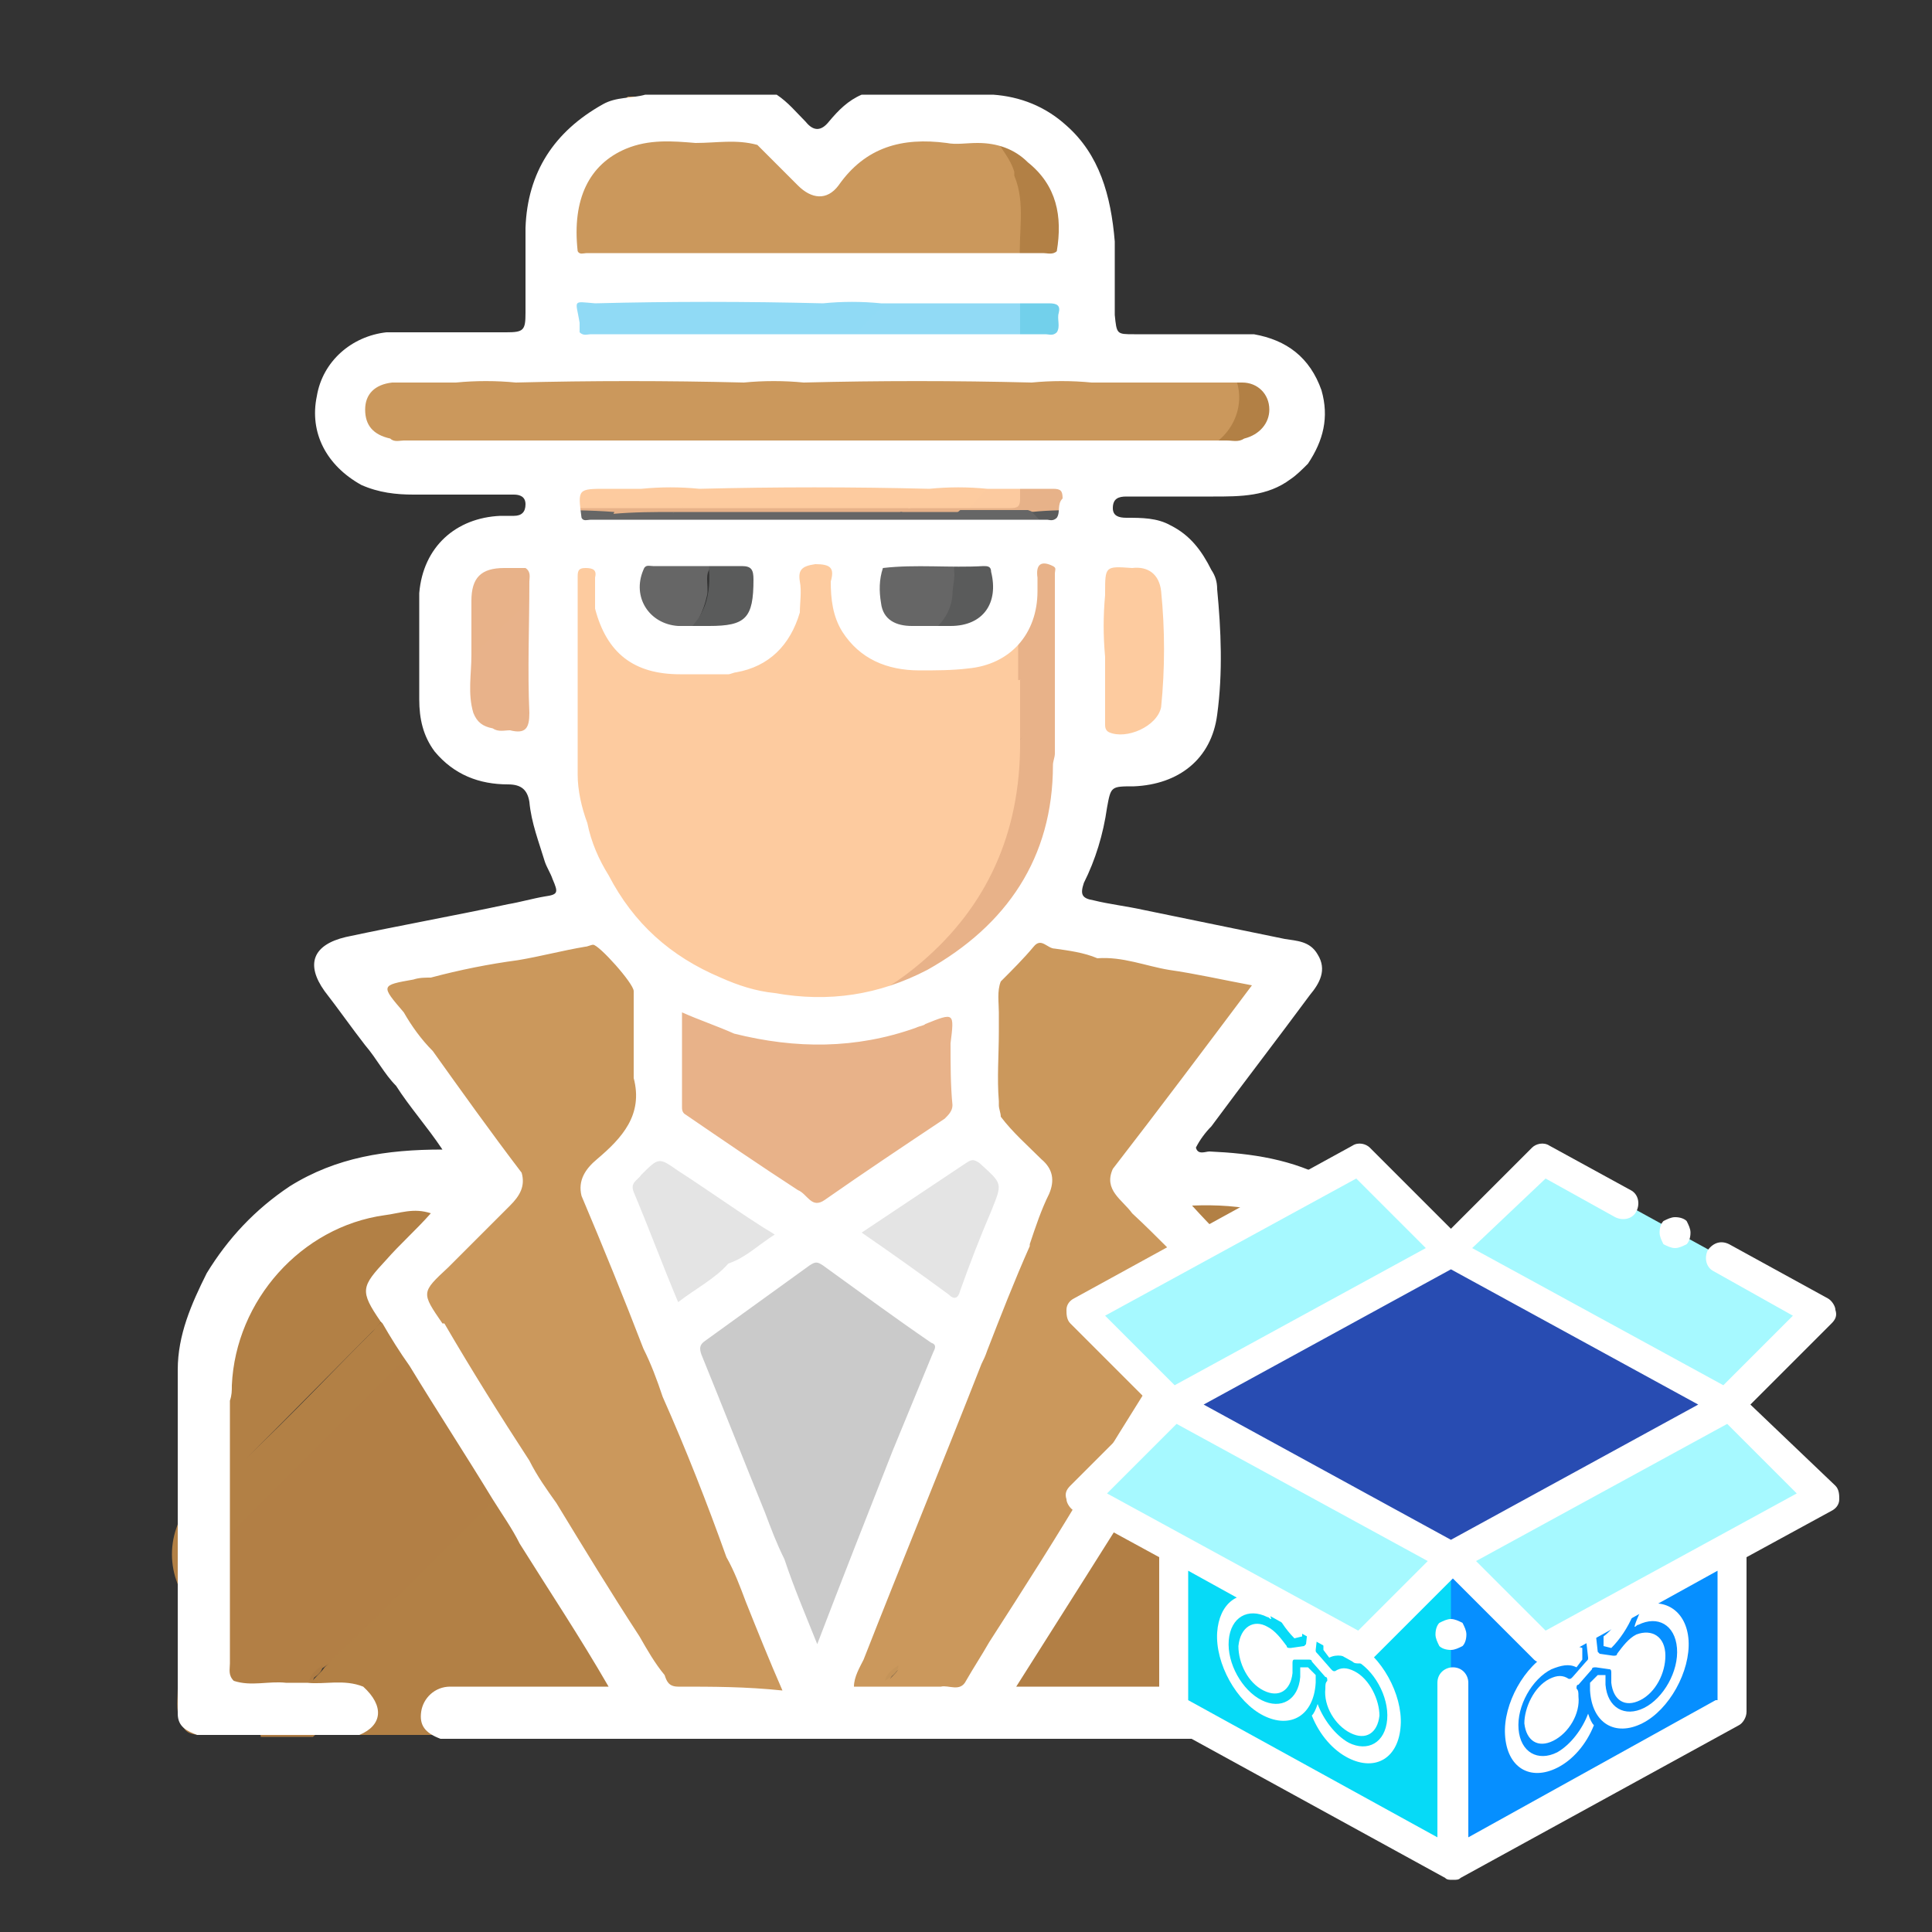 <?xml version="1.0" encoding="utf-8"?>
<!-- Generator: Adobe Illustrator 24.0.2, SVG Export Plug-In . SVG Version: 6.00 Build 0)  -->
<svg version="1.1" id="ic_empty_Dark_zpiv" xmlns="http://www.w3.org/2000/svg" xmlns:xlink="http://www.w3.org/1999/xlink" x="0px"
	 y="0px" viewBox="0 0 100 100" style="enable-background:new 0 0 100 100;" xml:space="preserve">
<rect x="0" y="0" width="100" height="100" fill="#333333" stroke="none"/>
<style type="text/css">
	.st0{fill:#CB985C;}
	.st1{fill:#C59459;}
	.st2{fill:#B38045;}
	.st3{fill:#C18E52;}
	.st4{fill:#B28045;}
	.st5{fill:#FDCB9F;}
	.st6{fill:#E8B289;}
	.st7{fill:#E8B28A;}
	.st8{fill:#E7B289;}
	.st9{fill:#666666;}
	.st10{fill:#696867;}
	.st11{fill:#A3753F;}
	.st12{fill:#A2753F;}
	.st13{fill:#B27F45;}
	.st14{fill:#AD7B43;}
	.st15{fill:#9F733F;}
	.st16{fill:#90DAF5;}
	.st17{fill:#5A5B5B;}
	.st18{fill:#F5C59C;}
	.st19{fill:#FCCA9F;}
	.st20{fill:#5F5F5F;}
	.st21{fill:#91D8F2;}
	.st22{fill:#E4E4E4;}
	.st23{fill:#CACACA;}
	.st24{fill:#91DAF5;}
	.st25{fill:#72D0EB;}
	.st26{fill:#FFFFFF;}
	.st27{fill:#068FFF;}
	.st28{fill:#06DAF7;}
	.st29{fill:#284CB2;}
	.st30{fill:#A6F9FF;}
</style>
<g>
	<g>
		<path class="st0" d="M45,5.1c0.8,0,1.7,0,2.5,0c0.3,0.2,0.6,0,0.8,0.1c1.3,0.1,2.4,0.6,3,1.8c-0.1,0.3-0.3,0.5-0.5,0.7
			c-1.8,1.8-3.6,3.6-5.4,5.4c-0.3,0.3-0.5,0.6-0.9,0.6c-3.7,0-7.4,0.1-11.1,0c-0.3-0.1-0.5-0.2-0.3-0.5c0.1-0.1,0.1-0.2,0.2-0.3
			c1.8-1.8,3.7-3.6,5.4-5.5c0.6-0.4,1-0.9,1.5-1.4c0.2,0,0.3,0,0.4,0.1c1.5,1.4,1.5,1.4,3-0.1C44.1,5.7,44.4,5.2,45,5.1z"/>
		<path class="st0" d="M28,13.5c0.1-1.4-0.2-2.8,0.2-4.2c0.5-2,1.8-3.3,3.7-4c0.2-0.1,0.4-0.1,0.6-0.3c2,0,4,0,6,0
			c0.1,0.3-0.1,0.4-0.3,0.6c-0.6,0.5-1.2,1.1-1.7,1.7c-1.9,1.9-3.8,3.8-5.6,5.6c-0.3,0.3-0.5,0.6-0.9,0.7
			C29.2,13.8,28.6,13.8,28,13.5C28,13.6,28,13.6,28,13.5z"/>
		<path class="st1" d="M36.2,7.2c0.6-0.9,1.5-1.4,2.2-2.2c0.3,0,0.6,0,0.8,0c0.5,0.2,1,0.3,1,1c-0.2,0.7-0.8,1-1.3,1.5
			c-0.6-0.1-1.1-0.1-1.7-0.1C36.8,7.5,36.5,7.5,36.2,7.2z"/>
		<path class="st2" d="M51.3,7.1c-0.7-1-1.8-1.6-3-1.8c-0.1,0-0.1-0.1-0.1-0.1s0-0.1,0.1-0.1c1.1,0,2.2,0,3.3,0
			c0.4,0.2,0.9,0,1.2,0.4c-0.2,0.7-0.9,1-1.3,1.6C51.5,7.1,51.4,7.1,51.3,7.1z"/>
		<path class="st3" d="M48.3,5.1c0,0.1,0,0.1,0,0.2c-0.3,0-0.6,0.1-0.8-0.2C47.8,5.1,48.1,5.1,48.3,5.1z"/>
		<path class="st0" d="M19.8,61.7c1.4-0.3,2.8,0,4.2-0.1c0.3,0,0.6,0.2,0.7-0.2c0.1-0.2-0.1-0.5-0.3-0.7c-1.3-1.7-2.5-3.3-3.8-5
			c-0.1-0.1-0.1-0.1,0-0.2c0.8-1.1,1.9-1.9,2.8-2.9c1.3-1.4,2.7-2.7,4.1-4.1c0.2-0.2,0.4-0.3,0.3-0.6c0.3-0.3,0.7-0.2,1-0.3
			c0.6-0.1,1.2-0.3,1.9-0.3c0.1,0,0.2,0,0.2,0.1c0.9,0.9,1.8,1.8,2.7,2.7c0.1,0.1,0.1,0.2,0.2,0.4c0.1,1.2,0.1,2.4,0,3.6
			c0,0.1,0,0.3-0.1,0.4c-0.1,0.3-0.3,0.5-0.6,0.7c-4.1,4.1-8.2,8.2-12.4,12.3c-0.3,0.3-0.5,0.6-1,0.5c-0.5-0.7-0.2-1.2,0.3-1.8
			c1.2-1.2,2.3-2.3,3.5-3.5c0.3-0.3,0.6-0.6,0.9-1c0.1,0-0.1-0.1,0,0v0.1c-1.1,0.3-2.3,0.1-3.4,0.1C20.6,61.9,20.2,62,19.8,61.7z"/>
		<path class="st4" d="M19.8,61.7c1.6,0,3.2,0,4.8,0c0.1,0.5-0.2,0.7-0.5,0.9c-1.3,1.3-2.6,2.6-3.9,3.9c-0.5,0.5-0.6,0.9-0.3,1.5
			c0.1,0.1,0.1,0.1,0,0.2c-0.2,0.3-0.5,0.6-0.7,0.8c-3,3-5.9,6-8.9,8.9c-0.6,0.6-0.9,1.2-0.8,2c0.1,0.7,0,1.4,0.1,2.1c0,2,0,4,0,5.9
			c0,0.4,0.1,0.8-0.3,1.1c-0.2-0.5-0.1-1.1-0.1-1.6c0-1.8,0-3.6,0-5.4c-0.4-1-0.4-2.1,0-3.1c0-0.3,0-0.7,0-1
			c0.1-2.2-0.1-4.5,0.2-6.7C10,66.2,14.8,61.8,19.8,61.7z"/>
		<path class="st5" d="M29,44.3c-0.5-1.6-1-3.2-1-4.9c0-0.4-0.3-0.4-0.6-0.4c-0.7,0-1.4,0-2.1,0c-0.3,0-0.6,0.1-0.9-0.2
			c0.6-0.5,1.3-0.2,2-0.3c1.2,0,1.2,0,1.2-1.3c0-1.2,0-2.4,0-3.6c0-0.1,0-0.2,0-0.3c0.9-1.3,2.1-2.2,3.2-3.3c0.1-0.1,0.4-0.3,0.6,0
			c0.5,2.7,1.8,3,4.1,3c0.7,0,1.3,0.1,2-0.1c1.2-0.3,1.9-1.1,2.1-2.3c0.2-0.5,0-1.1,0.2-1.6c0.1-0.2,0.3-0.3,0.6-0.3c1,0,2,0,3,0
			c0.2,0,0.4,0,0.5,0.2s-0.1,0.4-0.2,0.6c-0.2,0.2-0.4,0.4-0.6,0.7c-4.3,4.3-8.6,8.6-12.9,12.9C29.8,43.5,29.4,43.9,29,44.3
			C29,44.5,28.9,44.5,29,44.3z"/>
		<path class="st0" d="M23,23.5c-1.1,0-2.1,0-3.2,0c-1.8-0.1-2.9-1-3.1-2.4c-0.3-1.7,0.8-3,2.7-3.3c1.9-0.1,3.9,0,5.8,0
			c0.2,0,0.4,0.1,0.3,0.3c-0.1,0.3-0.4,0.5-0.6,0.7c-1.4,1.4-2.8,2.8-4.3,4.3c1,0.1,2,0,2.9,0c1.1,0,2.3,0,3.4,0c0.3,0,0.7,0,1,0.3
			c0,0.1,0,0.1,0,0.2C26.3,23.5,24.7,23.5,23,23.5z"/>
		<path class="st6" d="M22.4,35.9c0-1.8,0-3.6,0-5.5c0.2-1.8,1.2-2.7,3-2.7c0.4,0,0.9,0,1.3,0c0.7,1.1,1.8,1,2.9,1
			c0.6,0,1.3-0.1,1.9,0.2c0.1,0.1,0.1,0.2,0,0.3c-0.7,0.4-1.4,0.1-2.1,0.2c-0.6-0.1-1.2-0.1-1.1,0.8c0,0.1,0,0.2-0.1,0.2
			c-1.5,1.7-3.1,3.2-4.7,4.8C23.1,35.5,22.9,35.9,22.4,35.9z"/>
		<path class="st0" d="M20.7,55.6c-0.5-0.6-1-1.2-1.3-1.8c0.1-0.3,0.3-0.5,0.5-0.7c1.2-1.2,2.4-2.4,3.7-3.7c0.3-0.3,0.5-0.5,0.8-0.6
			c0.1-0.1,0.2-0.1,0.3-0.2c1-0.4,2-0.8,3.1-0.5c0.5,0.1,0.1,0.3,0,0.4c-0.7,0.7-1.5,1.5-2.2,2.2C24,52.4,22.3,54,20.7,55.6z"/>
		<path class="st0" d="M24.3,48.8c-1.6,1.7-3.2,3.4-5,5h-0.1c-0.5-0.7-1-1.3-1.4-2c-0.6-0.8-0.3-1.6,0.6-1.8
			C20.3,49.5,22.3,49.2,24.3,48.8z"/>
		<path class="st5" d="M28,26.3c0-0.5,0-1,0-1.5c0.4-0.6,0.8-1.2,1.6-1.5c1.7-0.1,3.3-0.1,5,0c0.3,0.1,0.3,0.4,0.1,0.6
			c-0.9,0.9-1.6,2-2.8,2.6c-1.1,0.1-2.1,0-3.2,0C28.4,26.5,28.2,26.5,28,26.3z"/>
		<path class="st7" d="M23.3,38.4L23.3,38.4c-0.1-0.4,0.1-0.6,0.3-0.7c1.2-1.3,2.5-2.5,3.7-3.7c0.2-0.2,0.3-0.4,0.6-0.3
			c0,1.5,0,3.1,0,4.6c0,0.5-0.2,0.7-0.7,0.7c-0.9,0-1.9,0-2.8,0C24,38.9,23.7,38.6,23.3,38.4z"/>
		<path class="st8" d="M28,26.3c1.4,0,2.7,0,4.1,0c1-0.5,2.1-0.2,3.2-0.2c3.9,0,7.8,0,11.7,0c1,0,2.1,0,3.1,0c0.5,0,1.1,0,1.6,0
			c0.7,0,0.9-0.3,0.8-0.9c0-0.5-0.1-1,0.1-1.5c0-0.1,0.1-0.2,0.2-0.2c0.6-0.3,1.3-0.2,2-0.1c0.7,0.4,1.3,0.9,1.6,1.6
			c0.1,0.5,0.2,1.1-0.2,1.6c-1,0.4-2,0.1-3,0.2c-1.2,0-2.3,0-3.5,0c-1.1,0-2.1,0-3.2,0c-3.9,0-7.8,0-11.7,0c-1.1,0-2.1,0-3.2,0
			c-0.9,0-1.9,0-2.8,0c-0.3,0-0.7,0-1-0.3C28,26.4,28,26.3,28,26.3z"/>
		<path class="st9" d="M28,26.4c1.3,0,2.5,0,3.8,0.1c-0.5,1.1-1.4,1.8-2.3,2.4c-0.4,0-0.7,0-1.1,0c-0.9,0.1-1.5-0.3-1.8-1.2
			C26.8,27,27.1,26.5,28,26.4z"/>
		<path class="st10" d="M29.3,23.5c-0.4,0.5-0.8,0.9-1.3,1.3c0-0.4,0-0.9,0-1.3l0,0C28.4,23.1,28.9,23.1,29.3,23.5z"/>
		<path class="st6" d="M56.3,39c-0.2,3-0.9,5.7-2.7,8.1c-0.1,0.1-0.1,0.2-0.1,0.3c-0.2,0.9-1,1.4-1.6,2c-0.7,0.6-1.1,1.3-1,2.3
			c0,0.2,0,0.3-0.1,0.5c0,0.2-0.1,0.3-0.2,0.4c-2.8,2.9-5.7,5.7-8.5,8.6c-0.6,0.6-1.2,1.3-2,1.9c-0.1,0-0.2,0-0.2,0
			c-1.5-0.8-2.8-1.8-4.1-2.7c-0.8-0.5-1.5-1-2.3-1.5c-0.1-0.4,0-0.7,0-1.1c0-0.1,0-0.2,0.1-0.2c0.3-0.6,0.9-1.1,1.3-1.5
			c1.2-1.2,2.4-2.4,3.5-3.6c0.2-0.1,0.4,0,0.6,0c2.3,0.5,4.5-0.3,6.4-1.4c4.7-2.8,7.1-7,7.2-12.5c0-0.1,0-0.2,0.1-0.2
			c1-1.3,2.3-2.3,3.4-3.5c0.1-0.1,0.2,0,0.2,0c0.1,0.1,0.1,0.1,0.2,0.2c0.2,1.1,0.1,2.2,0.1,3.3C56.5,38.6,56.4,38.8,56.3,39z"/>
		<path class="st5" d="M61.6,29.4c0.1,0,0.1,0,0.2,0c0.3,2.4,0.2,4.7,0.1,7.1c0,1.3-1.3,2.5-2.7,2.5c-1,0-1.9,0-2.9,0
			c0-1.4,0-2.8,0-4.1v-0.1c1.1-1.3,2.3-2.4,3.5-3.6C60.4,30.6,61,30,61.6,29.4z"/>
		<path class="st0" d="M55.3,47.8c0.1,0.1,0.1,0.1,0.2,0.2c-1.4,1.1-2.6,2.5-3.9,3.7c-0.3,0.2-0.5,0.6-0.8,0.6h-0.1
			c-0.2-1.3,0.1-2.4,1.3-3.2c0.6-0.4,1-1,1.5-1.6C54.1,47.6,54.7,47.8,55.3,47.8z"/>
		<path class="st0" d="M57.6,48.3c0.1,0,0.2,0,0.3,0c2.4,0.5,4.8,1,7.1,1.5c0.7,0.1,1.5,0.2,1.7,1.1c0.1,0.2,0.1,0.4,0,0.6
			c-4.7,4.6-9.4,9.4-14.1,14c-0.3,0.3-0.5,0.8-1,0.6c-0.1-0.6,0.2-1.1,0.4-1.6c0.2-0.6,0.5-1.2,0.7-1.8c0.3-0.8,0.2-1.4-0.4-2
			c-0.6-0.6-1.3-1.2-1.8-1.9c0-0.1-0.1-0.2-0.1-0.3c0-0.9,0-1.9,0-2.8c0-0.1,0-0.2,0-0.3s0.1-0.2,0.2-0.3
			C52.9,52.9,55.2,50.6,57.6,48.3z"/>
		<path class="st4" d="M61.4,61.6c0.7,0,1.4,0,2.2,0c0,0.1,0,0.2,0,0.2c-0.3,0.2-0.6,0-0.9,0c1.9,0.3,3.6,1.2,5,2.5
			c0.1,0.1,0.3,0.3,0.3,0.5c0,0.3-0.2,0.5-0.4,0.7c-1.1,1.1-2.1,2.1-3.2,3.2c-0.2,0.2-0.4,0.4-0.7,0.3c-0.2-0.6,0.4-0.9,0.4-1.4
			s-0.4-0.8-0.7-1.2c-1.2-1.3-2.5-2.4-3.6-3.7c-0.1-0.1-0.2-0.2-0.3-0.3c-0.1-0.2-0.3-0.4-0.2-0.6c0.1-0.3,0.4-0.2,0.6-0.2
			C60.4,61.6,60.9,61.7,61.4,61.6z"/>
		<path class="st0" d="M61.4,61.6c-0.4,0.3-0.9,0.1-1.3,0.1c-0.2,0-0.5-0.1-0.6,0.1c-0.1,0.2,0.2,0.4,0.3,0.5s0.2,0.2,0.2,0.3
			c-1.9,1.5-3.5,3.3-5.2,5c-1.4,1.4-2.9,2.8-4.3,4.3c-0.4,0.4-0.9,0.5-1.4,0c-0.1-0.4,0-0.6,0.3-0.9c0.3-0.1,0.5-0.4,0.8-0.6
			c2.6-2.6,5.3-5.3,7.9-7.9c0.4-0.4,0.7-1,1.2-1.4c0,0.1,0,0.3,0.2,0.3C60.2,61.5,60.8,61.6,61.4,61.6z"/>
		<path class="st11" d="M67.9,64.8c-1.5-1.7-3.5-2.5-5.6-3.1c0.2-0.2,0.4-0.1,0.6-0.1s0.4,0,0.7,0c0.4-0.1,0.8-0.1,1.2,0
			c1.7,0.1,3.2,0.8,4.7,1.5v0.1c-0.3,0.7-0.9,1.1-1.4,1.5C68,64.9,67.9,64.9,67.9,64.8z"/>
		<path class="st4" d="M62.1,17.8c0.9,0,1.9,0,2.8,0c1.6,0.2,2.3,1,2.7,2.7c-0.1,0.3,0.1,0.6-0.2,0.9c-0.1-0.1-0.2-0.3-0.5-0.1
			c-0.5,0.5-1.1,1.1-1.6,1.6c-0.3,0.2,0,0.3,0.1,0.4c-0.3,0.2-0.6,0.1-0.9,0.2c-0.7,0.3-1.5,0.2-2.3,0.1c-0.5-0.5,0.1-0.6,0.3-0.7
			c0.8-0.6,1.3-1.3,1.3-2.3s-0.4-1.7-1.2-2.2C62.4,18.3,62,18.2,62.1,17.8z"/>
		<path class="st12" d="M72.8,89.8c-0.5,0-1,0-1.5,0C71.1,89.6,71,89.3,71,89c0-3.1-0.1-6.1,0-9.2c0-0.2,0-0.3,0.1-0.4
			c0.8-0.9,1.7-1.7,2.6-2.6c0.4-0.4,0.7-0.9,0.6-1.5c0-0.7,0-1.5,0-2.2c0-0.5-0.1-1,0.3-1.4c0.2,0.4,0.1,0.8,0.2,1.2
			c0.4,1.1,0.3,2.1,0,3.2c0,3.9,0,7.8,0,11.7C75,88,75,88.2,75,88.4c0,0.3,0,0.6-0.2,0.9c-0.5-0.1-0.2-0.5-0.4-0.8
			C73.8,88.8,73.5,89.6,72.8,89.8z"/>
		<path class="st12" d="M74.7,71.6c0,0.5,0,1,0,1.5c-0.8,1.2-1.9,2-2.9,3c-0.2,0.2-0.4,0.3-0.6,0c-0.2-0.8-0.1-1.6-0.1-2.5
			c0.1-2.4-0.5-4.7-1.7-6.8c0-0.1,0-0.2,0-0.3c0.3-0.9,1-1.4,1.8-1.9c0.1,0,0.1,0,0.2,0c1.6,1.6,2.7,3.5,3.2,5.8
			C74.6,70.8,74.6,71.2,74.7,71.6z"/>
		<path class="st13" d="M69.5,66.7c1.6,2.4,2,5.2,1.8,8c0,0.5,0,1,0,1.6l0.1,0.1c0,0.1,0,0.1,0,0.1c-0.1,0.3-0.4,0.5-0.6,0.7
			c-2.8,2.8-5.5,5.5-8.3,8.3c-0.3,0.3-0.6,0.6-0.9,0.8c-0.3,0.2-0.5,0.5-0.7,0.8c-0.1,0.1-0.1,0.2-0.2,0.3c-0.8,0.8-1.7,1.6-2.4,2.5
			c-2.5,0-5.1,0-7.6,0c-0.2-0.4,0.1-0.6,0.2-0.9c2.1-3.4,4.3-6.8,6.4-10.2c0.5-0.5,0.6-1.2,1.2-1.7c0.3-0.1,0.5-0.4,0.8-0.6
			c3.1-3.1,6.2-6.2,9.3-9.3C68.8,66.9,69,66.4,69.5,66.7z"/>
		<path class="st0" d="M49.3,72c0.6,0.3,1,0.2,1.4-0.4c0.7-0.9,1.5-1.6,2.3-2.4c0.9-0.9,1.8-1.8,2.6-2.6c0.8-0.8,1.7-1.6,2.5-2.4
			c0.4-0.4,0.7-0.9,1.2-1.2c0.2-0.1,0.4-0.3,0.7-0.2c1.2,1.3,2.5,2.5,3.7,3.8c0.3,0.3,0.7,0.7,0.6,1.2c-0.4,0.1-0.8,0.2-1,0.7
			s-0.8,0.7-1.1,1.1c-1.8,1.8-3.5,3.6-5.3,5.3c-4,4-7.9,7.9-11.9,11.9c-1,1-1.8,2-2.5,3.1c-3,0-6,0-9,0c-0.5-0.4-0.8-0.8-0.9-1.5
			c0-0.3,0.2-0.4,0.4-0.6c1.8-1.8,3.6-3.6,5.4-5.4c0.1-0.1,0.3-0.3,0.5-0.3c0.1,0,0.2,0,0.2,0.1c0.9,2,1.6,4,2.5,6
			c0.1,0.3,0.2,0.6,0.4,1c0.3-0.2,0.3-0.5,0.4-0.8c2.1-5.1,4.1-10.3,6.2-15.4c0.1-0.3,0.2-0.7,0.5-1C49.2,71.9,49.2,71.9,49.3,72z"
			/>
		<path class="st13" d="M9.4,89.1c0-2.4,0-4.9,0-7.3c0.2-0.3,0.4-0.6,0.7-0.9c3.4-3.4,6.7-6.7,10.1-10.1c0.3-0.3,0.5-0.6,0.9-0.7
			c0.1,0,0.2,0,0.2,0c0.7,0.8,1.2,1.8,1.8,2.7c0.9,1.4,1.8,2.8,2.6,4.2c0.2,0.1,0.2,0.3,0.2,0.4c-2.7,2.7-5.4,5.4-8.1,8
			c-0.3,0.3-0.6,0.6-0.9,0.8c-0.3,0.2-0.6,0.4-0.7,0.8c-0.1,0.1-0.1,0.2-0.2,0.3c-0.8,0.8-1.7,1.6-2.4,2.5c-1,0-2.1,0-3.1,0
			C9.9,89.8,9.5,89.7,9.4,89.1z"/>
		<path class="st4" d="M28.5,89.8c-4.1,0-8.2,0-12.2,0c-0.1-0.3,0.1-0.4,0.3-0.5c0.8-0.6,1.4-1.3,2.1-2c2.7-2.7,5.5-5.4,8.2-8.2
			c0.1,0,0.2,0,0.2,0c1.2,1.6,2.2,3.4,3.3,5.2c0.4,0.6,0.9,1.3,1.2,2c0,0.1,0,0.2,0,0.2C30.7,87.7,29.4,88.6,28.5,89.8z"/>
		<path class="st13" d="M71.3,79.6c0,3.4,0,6.8,0,10.2c-3.4,0-6.8,0-10.3,0c-0.2-0.3,0.1-0.5,0.3-0.7c0.6-0.5,1.2-1.1,1.8-1.7
			c2.4-2.4,4.9-4.9,7.3-7.3C70.7,79.9,70.9,79.5,71.3,79.6z"/>
		<path class="st0" d="M42.5,89.8c0.1-1,0.8-1.6,1.4-2.2c6.1-6.2,12.3-12.4,18.5-18.5c0.4-0.4,0.8-0.6,1-1.2c0.1-0.4,0.6-0.5,1-0.2
			c-0.2,0.5-0.6,0.8-0.7,1.3s-0.4,0.8-0.7,1.1c-0.5,0.4-0.9,0.8-1.3,1.3c-4.7,4.7-9.4,9.4-14.1,14.1c-0.3,0.3-0.6,0.6-0.9,0.8
			c-0.3,0.2-0.6,0.4-0.7,0.8c-0.1,0.2-0.2,0.3-0.4,0.4c-0.7,0.8-1.6,1.4-2,2.3C43.2,89.8,42.9,89.8,42.5,89.8z"/>
		<path class="st0" d="M57.4,78.8c-1.6,2.7-3.3,5.3-4.9,8c-0.6,1-1.3,2-1.9,3.1c-1.5,0-3.1,0-4.6,0c0-0.5,0.3-0.7,0.6-0.9
			c0.6-0.5,1.1-1,1.6-1.5c2.8-2.7,5.5-5.5,8.3-8.3c0.2-0.2,0.4-0.7,0.9-0.5C57.5,78.6,57.5,78.7,57.4,78.8
			C57.5,78.7,57.4,78.7,57.4,78.8z"/>
		<path class="st4" d="M28.5,89.8c-0.1-0.1-0.1-0.2,0-0.4c1-1,2-2,3-3.1c0.7,0.5,1,1.2,1.2,2c-0.2,0.8-0.9,1.1-1.4,1.5
			C30.3,89.8,29.4,89.8,28.5,89.8z"/>
		<path class="st14" d="M63.2,87.5c-0.5,0.7-1.1,1.3-1.8,1.8c-0.2,0.1-0.4,0.2-0.4,0.5c-0.9,0-1.9,0-2.8,0c-0.1-0.2-0.1-0.3,0-0.4
			c0.8-0.7,1.5-1.5,2.3-2.2c0.6,0.1,1.2,0.1,1.8,0.1C62.7,87.3,63,87.3,63.2,87.5z"/>
		<path class="st14" d="M18.7,87.4c-0.7,0.9-1.6,1.7-2.5,2.5c-0.9,0-1.8,0-2.7,0c-0.1-0.4,0.2-0.6,0.5-0.9c0.6-0.6,1.2-1.2,1.8-1.7
			C16.8,87.4,17.8,87.1,18.7,87.4z"/>
		<path class="st1" d="M48.3,87.5c-0.6,0.9-1.7,1.4-2.3,2.3c-0.8,0-1.7,0-2.5,0c-0.2-0.3,0-0.5,0.2-0.7c0.6-0.6,1.2-1.2,1.8-1.7
			C46.4,87.5,47.4,87.3,48.3,87.5z"/>
		<path class="st15" d="M74.7,89.2c0,0.3-0.3,0.4-0.5,0.6c-0.4,0-0.9,0-1.3,0c0.5-0.6,1-1.3,1.8-2C74.7,88.4,74.7,88.8,74.7,89.2z"
			/>
		<path class="st4" d="M31.3,89.8c0.3-0.7,1-0.8,1.3-1.5c0.1-0.1,0.1-0.1,0.2,0c0.1,0.6,0.6,0.9,0.8,1.5
			C32.8,89.8,32,89.8,31.3,89.8z"/>
		<path class="st16" d="M56.3,17c0,0.3,0,0.5,0,0.8c-0.3,0.4-0.7,0.3-1,0.3c-3.9,0-7.8,0-11.7,0c-1.1,0-2.1,0-3.2,0
			c-3.9,0-7.8,0-11.7,0c-0.3-0.1-0.6,0-0.7-0.3v-0.1c0.3-0.3,0.6-0.2,1-0.2c3.5,0,6.9,0,10.4,0c0.8,0,1.4-0.2,1.9-0.8
			c0.8-0.9,1.8-1.7,2.7-2.7c-3.8,0-7.5,0-11.3,0c-1,0-2.1,0-3.1,0c-0.6-0.1-1.2,0.2-1.7-0.3c0-0.1,0-0.1,0-0.2c0.7,0,1.3,0,2,0
			c1-0.4,2.1-0.4,3.1,0c3.9,0,7.8,0,11.8,0c1-0.5,2.1-0.2,3.1-0.2c1.5,0.1,3.1-0.1,4.6,0.1c0.1,0,0.2,0.1,0.3,0.2
			c0,0.1,0,0.2-0.1,0.3c-0.9,0.3-1.8,0.2-2.6,0.1c-1.7-0.2-2.9,0.3-3.9,1.7c-0.5,0.6-1.2,1.1-1.8,1.9c2.9,0,5.7,0,8.5,0
			c0.7,0,1.5,0,2.2,0c0.6,0,0.8-0.2,0.8-0.8c0-1-0.2-2,0.1-3c0.1-0.1,0.1-0.1,0.2-0.1c0,1,0,2.1,0,3.1C56.4,16.8,56.4,16.9,56.3,17z
			"/>
		<path class="st0" d="M33.1,13.5c-1,0-2.1,0-3.1,0c2-2.2,4.1-4.3,6.3-6.3c0.6,0,1.3,0,1.9,0c0.3,0,0.6,0,0.8,0.3
			C37,9.5,35,11.5,33.1,13.5z"/>
		<path class="st0" d="M48,13.5c-1,0-2.1,0-3.1,0c2.1-2.2,4.2-4.4,6.5-6.4c0.1,0,0.1,0,0.2,0c0.7,0.4,0.9,1.1,1.1,1.8
			c0,0.1,0,0.2-0.1,0.2C51.1,10.6,49.7,12.2,48,13.5z"/>
		<path class="st4" d="M52.5,9.1c0-0.1,0-0.1,0-0.2c0.5-0.9,1.3-1.5,2-2.2c0.1,0.1,0.2,0.1,0.3,0.2c1.2,1.5,1.6,3.2,1.5,5.1
			c0,0.5,0,1,0,1.6c-0.1,0-0.1,0-0.1,0c-1.1,0.3-2.2,0.4-3.3,0v-0.1c-0.1-0.1-0.2-0.3-0.2-0.4C52.6,11.7,52.5,10.4,52.5,9.1z"/>
		<path class="st4" d="M54.5,6.7c-0.4,1-1.3,1.5-2,2.2c-0.2-0.7-0.7-1.2-1-1.8c0.2-0.7,0.8-1,1.3-1.5C53.5,5.8,54,6.2,54.5,6.7z"/>
		<path class="st5" d="M29.9,46.3c0-0.1,0-0.1,0-0.2c0.9-1,2-2,3-3c3.6-3.6,7.1-7.1,10.7-10.7c0.3-0.3,0.5-0.7,1.1-0.6
			c0.9,1.1,2.2,1.4,3.6,1.3c0.7,0,1.4,0.1,2.1-0.1c0.9-0.2,1.5-0.8,1.9-1.6c0.1-0.2,0.1-0.6,0.5-0.5c0.3,0.5,0.2,1.1,0.2,1.7
			c0,0.8,0,1.6,0,2.4c0,0.1,0,0.2,0,0.3c-0.1,0.4-0.4,0.6-0.7,0.8c-5,5-10.1,10.1-15.2,15.1c-0.3,0.3-0.5,0.6-0.9,0.7
			c-1.1-0.2-2-0.8-2.6-1.6c-1.1-0.8-2-1.8-2.8-2.8C30.4,47.2,30,46.9,29.9,46.3z"/>
		<path class="st0" d="M21.3,70.1c-0.1,0-0.1,0-0.2,0c-0.5-0.6-1-1.2-1.2-2c0-0.1,0-0.1,0-0.2c0.2-0.2,0.5-0.4,0.7-0.6
			c4.1-4.1,8.1-8.1,12.2-12.2c0.2-0.2,0.5-0.4,0.7-0.6c0.5,1,0.3,2.1,0,3.1l0,0c-0.2,0.3-0.4,0.6-0.6,0.9
			c-3.8,3.8-7.7,7.6-11.5,11.5C21.4,70.1,21.4,70.1,21.3,70.1z"/>
		<path class="st6" d="M33.6,57.7c0-1,0-2.1,0-3.1c0-0.1,0-0.2,0-0.3c0.6-0.7,1.3-1.3,2-2c0.2-0.2,0.4-0.4,0.8-0.4
			c0.8,0.1,1.5,0.2,2.1,0.7c0,0.4-0.3,0.6-0.5,0.8C36.5,54.8,34.9,56.2,33.6,57.7z"/>
		<path class="st6" d="M36.2,51.9c-0.6,0.6-1.3,1.2-1.9,1.8c-0.2,0.2-0.4,0.5-0.7,0.5c0-1.3,0-2.6,0-4c0.9,0.5,1.6,1.2,2.6,1.5
			C36.3,51.8,36.3,51.8,36.2,51.9C36.3,51.9,36.3,51.9,36.2,51.9z"/>
		<path class="st4" d="M20,68.2c0.4,0.7,1,1.2,1.2,2c-0.2,0.2-0.5,0.4-0.7,0.6c-3.5,3.5-6.9,6.9-10.4,10.4c-0.2,0.2-0.5,0.4-0.7,0.6
			c-0.4-2.2,0.4-3.7,2.1-5.2c2.7-2.4,5.2-5.1,7.8-7.7C19.6,68.5,19.8,68.4,20,68.2z"/>
		<path class="st9" d="M34.9,26.5c3.9,0,7.8,0,11.8,0c0,0.6-0.5,0.9-0.9,1.2c-0.8,0.7-1.4,1.5-1.3,2.7c0,0.2,0.1,0.6-0.4,0.7
			c-0.4-0.5-0.3-1.1-0.2-1.6c0-0.3,0-0.4-0.3-0.4c-1.2,0-2.4-0.1-3.7,0.1c-0.1,0.6,0.1,1.3-0.2,1.8c-0.3-0.3-0.2-0.8-0.3-1.2
			c0-0.4-0.2-0.6-0.6-0.6c-0.1,0-0.2,0-0.2,0c-0.6,0-1.2-0.2-1.7,0.1c-0.5,0.3-0.2,1-0.3,1.5c-0.2,0.9-0.6,1.8-1.4,2.2
			c0.8,0,1.6-0.3,2.4,0.2c-1.5,0.3-3,0.4-4.5-0.1c-1.4-0.5-1.8-1.7-1.8-3c-0.3-0.3-0.2-0.7,0-1c0-0.1,0-0.1,0-0.2
			c0.5,0.1,0.3,0.3,0.3,0.5C32.8,28.5,33.6,27.3,34.9,26.5z"/>
		<path class="st5" d="M40.1,29.1c1.3-0.3,2.5-0.1,3.8-0.1c0.4,0,0.3,0.3,0.3,0.5c0.1,0.5-0.1,1.1,0.1,1.6c0.2,0.1,0.3,0.4,0.3,0.6
			c0,0.1,0,0.1-0.1,0.2c-0.2,0.2-0.5,0.4-0.7,0.7c-4.3,4.3-8.7,8.7-13,13c-0.2,0.2-0.4,0.6-0.8,0.6c-0.4-0.5-0.6-1.1-0.8-1.7
			c-0.1-0.5,0.3-0.7,0.5-1c4.5-4.5,9.1-9.1,13.6-13.6c0.2-0.2,0.5-0.4,0.7-0.5c0-0.1-0.1-0.2-0.1-0.3C42.6,29.1,41.3,29.1,40.1,29.1
			z"/>
		<path class="st7" d="M28,33.6c-1.6,1.5-3.2,3-4.6,4.7c-0.8-0.6-1-1.4-1-2.3c1.6-1.6,3.2-3.2,4.9-4.8c0.2-0.2,0.5-0.4,0.7-0.7
			C28.4,31.5,28.4,32.5,28,33.6C28,33.4,28,33.5,28,33.6z"/>
		<path class="st17" d="M37.8,33.2c-0.9,0-1.9,0-3,0c1.6-0.9,2-2.2,1.9-3.7c0-0.5,0.1-0.7,0.6-0.6c0.2,0,0.4,0,0.6,0
			c2.1,0,2.1,0,2.1,2C39.7,32.2,39,33,37.8,33.2z"/>
		<path class="st5" d="M28,33.4c0-1,0-2,0-3c0-0.1,0-0.1,0-0.2c0.3-0.5,0.6-0.9,1.2-1.2c0.8,0,1.5,0,2.3,0c0,0.3,0,0.7,0,1
			C30.3,31.2,29.1,32.3,28,33.4z"/>
		<path class="st0" d="M28.6,17.8c3.9,0,7.8,0,11.8,0c0.1,0.2-0.1,0.4-0.2,0.5c-1.7,1.7-3.4,3.5-5.2,5.2c-0.1,0-0.2,0-0.2,0
			c-1.8,0-3.6,0-5.5,0c-0.4,0-0.9,0-1.3,0c-0.4-0.3-1-0.1-1.4-0.2c-1.1,0-2.1,0-3.2,0c-0.1-0.3,0.1-0.5,0.3-0.6
			c1.5-1.5,2.9-2.9,4.4-4.4C28.2,18.1,28.4,18,28.6,17.8z"/>
		<path class="st0" d="M28.6,17.8c-1.5,1.6-3.1,3.1-4.6,4.7c-0.2,0.3-0.5,0.5-0.7,0.8c-1,0-2,0-3.2,0c1.9-1.9,3.6-3.7,5.3-5.4
			c0.8,0,1.7,0,2.5-0.1C28.2,17.8,28.4,17.8,28.6,17.8z"/>
		<path class="st9" d="M34.9,26.5c-1.1,1-2.2,2-3.3,3.1c-0.1-0.1,0.1-0.5-0.2-0.6c-0.7,0-1.3,0-2,0c0.8-0.8,1.5-1.6,2.3-2.4
			C32.8,26.5,33.9,26.5,34.9,26.5z"/>
		<path class="st18" d="M29.1,29.1c-0.3,0.5-0.7,0.8-1.2,1.2C28,29.1,28,29.1,29.1,29.1z"/>
		<path class="st5" d="M34.7,23.5c0.1,0,0.1,0,0.2,0c0.9-0.4,1.8-0.2,2.7-0.2c0.1,0,0.2,0.1,0.2,0.1c0.2,0.2,0.1,0.4,0,0.5
			c-0.8,0.8-1.5,1.8-2.5,2.4c-1.1,0-2.1,0-3.2,0C33,25.3,33.9,24.4,34.7,23.5z"/>
		<path class="st0" d="M62.1,17.8c0.4,0.4,0.9,0.5,1.3,0.9c1.2,1.3,0.9,3.3-0.6,4.3c-0.2,0.1-0.5,0.3-0.7,0.4
			c-0.2,0.3-0.6,0.3-0.9,0.3c-1.6,0-3.2,0-4.8,0c-0.5,0-1,0-1.4-0.2c-0.7,0-1.4,0-2.2,0v-0.1c1.7-1.8,3.5-3.5,5.2-5.3
			c0.1-0.1,0.3-0.2,0.4-0.2C59.6,17.8,60.9,17.8,62.1,17.8z"/>
		<path class="st5" d="M35.3,26.3c0.9-0.9,1.8-1.9,2.6-2.8c0.2-0.3,0.5-0.3,0.8-0.3c3.6,0,7.1-0.1,10.7,0c0.4,0.1,0.5,0.4,0.2,0.7
			c-0.8,0.8-1.5,1.8-2.5,2.4C43.1,26.3,39.2,26.3,35.3,26.3z"/>
		<path class="st9" d="M44.5,31.9c0-0.1,0-0.1,0-0.2c0.1-0.1,0,0,0-0.1c1.6-1.9,3.3-3.6,5.2-5.2c1.2,0,2.3,0,3.5,0
			c0.6,0.2,0.9,0.6,1,1.2c0,0.7-0.3,1.1-0.9,1.4c-0.3,0.1-0.5,0.2-0.8,0.2c-0.7-0.1-1.4,0-2.1,0c-0.7,0-0.9,0.3-0.9,0.9
			c0,0.9-0.2,1.7-0.8,2.5c-0.2,0.3-0.4,0.5-0.7,0.5c0.8,0.1,1.7-0.2,2.5,0.2c-1.5,0.3-3,0.3-4.5-0.1C45.3,32.9,44.9,32.4,44.5,31.9z
			"/>
		<path class="st9" d="M49.8,26.5c-1.7,1.8-3.5,3.6-5.3,5.3c-0.2-0.2-0.2-0.4-0.2-0.6c-0.3-1.8,0.4-3,1.8-4.1
			c0.2-0.2,0.4-0.4,0.5-0.6C47.7,26.5,48.8,26.5,49.8,26.5z"/>
		<path class="st5" d="M47,26.3c0.9-0.9,1.8-1.9,2.6-2.8c0.1-0.1,0.1-0.1,0.3-0.2c1-0.1,2-0.3,2.9,0.2l0,0c0,0.1,0,0.1,0,0.2
			c-0.7,1-1.6,1.9-2.6,2.6C49.1,26.3,48.1,26.3,47,26.3z"/>
		<path class="st17" d="M56.3,26.4c0.6,0.1,1.1,0.4,1.2,1.1c0.3,1,0,1.4-1.1,1.7c-1,0-2.1,0.3-3-0.2c1-0.9,1-1.6,0-2.5
			C54.3,26.4,55.3,26.4,56.3,26.4z"/>
		<path class="st19" d="M50.2,26.3c0.8-1,1.7-1.8,2.6-2.6c0,0.7,0,1.4,0,2.1c0,0.4-0.1,0.5-0.5,0.5C51.6,26.3,50.9,26.3,50.2,26.3z"
			/>
		<path class="st20" d="M56.3,23.5c0,0.4,0,0.9,0,1.3c-0.5-0.4-0.9-0.8-1.3-1.3C55.4,23.5,55.8,23.5,56.3,23.5z"/>
		<path class="st16" d="M29.6,13.7c1.1,0,2.1,0,3.2,0c0.1,0.1,0,0.2,0,0.3c-1.2,1.3-2.3,2.6-3.8,3.7c-0.3,0-0.7,0-1,0
			c0-0.8,0-1.5,0-2.3C28.4,14.6,28.9,14.1,29.6,13.7z"/>
		<path class="st21" d="M29.6,13.7c-0.5,0.6-1,1.2-1.6,1.7c0-0.6,0-1.1,0-1.7C28.5,13.7,29.1,13.7,29.6,13.7z"/>
		<path class="st0" d="M21.3,70.1c0-0.3,0.2-0.4,0.4-0.6c3.9-3.9,7.7-7.7,11.6-11.6c0.1-0.1,0.2-0.1,0.3-0.2c0,0.4,0.1,0.8-0.1,1.2
			c0,0.6-0.6,0.9-0.9,1.3c-1.6,1.7-1.5,1.4-0.7,3.5c0.7,1.7,1.4,3.5,2.1,5.2c0.1,0.1,0.1,0.3,0.1,0.5c0,0.1,0,0.2-0.1,0.2
			c-0.4,0.2-0.7,0.5-1,0.8c-2.1,2.1-4.3,4.3-6.4,6.4c-0.2,0.2-0.4,0.7-0.9,0.4C24.2,74.8,22.8,72.5,21.3,70.1z"/>
		<path class="st5" d="M52.8,38.5c0,4.6-1.7,8.4-5.1,11.3c-2.1,1.8-4.6,3-7.5,3.1c-0.4,0-0.8-0.1-1.2-0.2c-0.3-0.1-0.2-0.3-0.1-0.6
			c0.1-0.2,0.3-0.4,0.5-0.5c4.2-4.2,8.4-8.4,12.6-12.6C52.1,38.8,52.3,38.4,52.8,38.5z"/>
		<path class="st5" d="M52.8,38.5c-0.2,0.1-0.3,0.3-0.5,0.4c-4.4,4.4-8.7,8.7-13.1,13.1c-0.2,0.2-0.6,0.3-0.3,0.7
			c-0.2-0.1-0.3-0.1-0.5-0.2c-0.7-0.2-1.4-0.4-2.1-0.7c0-0.1,0-0.1,0-0.2c0.2-0.2,0.5-0.4,0.7-0.7c5-5,10.1-10.1,15.1-15.1
			c0.2-0.2,0.4-0.4,0.7-0.6c0.4,1,0.4,2,0,3C52.8,38.4,52.8,38.5,52.8,38.5z"/>
		<path class="st22" d="M33.8,69c-0.9-2.2-1.8-4.5-2.7-6.7c-0.2-0.5,0-1,0.4-1.3c0.7-0.7,1.3-1.4,2-2.1c0.2,0,0.4,0,0.5,0.1
			c2,1.3,3.9,2.7,5.9,4c0.1,0.3-0.1,0.5-0.3,0.6c-1.7,1.7-3.4,3.4-5.1,5.1C34.3,68.9,34.1,69.2,33.8,69z"/>
		<path class="st6" d="M50.6,55.6c0,1,0,2.1,0,3.1c-0.5-0.1-0.3-0.4-0.4-0.7c0-0.6,0-1.3,0-1.9c-2.6,2.6-5.2,5.2-7.8,7.8
			c-0.2,0.2-0.4,0.3-0.6,0.4C41,64.1,40.3,63.8,40,63c1.7-1.7,3.3-3.4,5-5.1c1.8-1.8,3.6-3.5,5.4-5.3c0.4,0.8,0.2,1.7,0.2,2.6
			C50.6,55.3,50.6,55.4,50.6,55.6z"/>
		<path class="st6" d="M53.3,28.9c1,0,2.1,0,3.1,0c0.2,0.9,0,1.9,0.1,2.8c-0.1,1,0.2,2.1-0.3,3.1l0,0c-0.1,0-0.1,0-0.2,0
			c-0.4-0.7-0.1-1.6-0.3-2.3c-0.8,0.7-1.5,1.5-2.2,2.2c-0.2,0.2-0.4,0.5-0.8,0.5c0-1.2,0-2.3,0-3.5c0-0.3,0.1-0.6-0.1-0.8
			c-0.4-0.6-0.4-1.2,0-1.8C52.8,28.9,53.1,29,53.3,28.9z"/>
		<path class="st22" d="M40.1,63c0.6,0.5,1.1,0.9,1.8,1.2c0.1,0.1,0.3,0,0.4,0.2c0,0.1,0,0.2-0.1,0.2c-0.7,0.6-1.5,1-2.3,1.6
			c-1.4,1.1-2.9,2.1-4.3,3.1c-0.5,0.4-1.1,0.6-1.7,0c-0.1-0.1-0.1-0.2-0.2-0.3c0.1,0,0.3-0.1,0.4-0.2C36,66.9,38,65,39.8,63
			C39.9,63,40,63,40.1,63z"/>
		<path class="st6" d="M52.8,35.2c1.1-1,2.1-2,3.3-3.2c0,1.1,0,2,0,2.8c-0.1,0.5-0.5,0.7-0.8,1c-0.8,0.8-1.7,1.6-2.5,2.5
			C52.8,37.3,52.8,36.3,52.8,35.2C52.8,35.3,52.8,35.3,52.8,35.2z"/>
		<path class="st0" d="M50.6,55.6c-0.4-1-0.1-2-0.2-3c0.1-0.1,0.1-0.2,0.2-0.3l0,0c0.4,1,0.4,2.1,0,3.1
			C50.6,55.5,50.6,55.5,50.6,55.6z"/>
		<path class="st0" d="M50.7,55.4c0-1,0-2.1,0-3.1c1.3-1.3,2.6-2.5,3.9-3.8c0.3-0.3,0.5-0.6,1-0.5c0.7,0,1.4,0.2,2.1,0.4
			c0,0.1,0,0.2-0.1,0.3C55.2,50.9,53,53.2,50.7,55.4z"/>
		<path class="st5" d="M56.3,34.9c0-1,0-2.1,0-3.1c1.1-1.4,2.4-2.7,3.8-3.8c0.8,0.2,1.3,0.7,1.5,1.5c-0.1,0.1-0.1,0.3-0.2,0.4
			C59.7,31.5,58,33.2,56.3,34.9z"/>
		<path class="st5" d="M60.1,27.9c-1.2,1.3-2.5,2.6-3.8,3.8c0.1-0.9-0.2-1.9,0.2-2.8c0.8-0.2,1.1-0.7,1-1.5c0.9,0.1,1.7,0.2,2.6,0.3
			C60.1,27.8,60.1,27.9,60.1,27.9z"/>
		<path class="st4" d="M65.4,23.3c-0.2,0-0.4,0-0.5,0c0.8-0.8,1.6-1.6,2.5-2.4c0.1,0.1-0.1,0.3,0,0.5C67.1,22.4,66.5,23.1,65.4,23.3
			z"/>
		<path class="st22" d="M42.2,64.5L42.2,64.5c0.1-0.5,0.4-0.6,0.7-0.8c2.2-1.5,4.5-3,6.7-4.5c0.3-0.2,0.6-0.5,1-0.3
			c0.6,0.6,1.3,1.3,1.9,1.9c0.6,0.6,0.7,1.2,0.4,1.9c-0.5,1.1-0.9,2.3-1.3,3.5c0,0.3,0,0.5-0.2,0.6c-0.9,0.7-1.6,1.8-2.6,2.4
			c-0.3,0-0.5-0.1-0.8-0.3c-1.8-1.3-3.6-2.5-5.4-3.9C42.5,64.9,42.3,64.8,42.2,64.5z"/>
		<path class="st0" d="M51.3,66.7c0.1-0.2,0.2-0.3,0.3-0.5c0.2-0.2,0.5-0.4,0.7-0.7c4.5-4.5,9-9,13.4-13.4c0.2-0.2,0.5-0.4,0.7-0.7
			c-1,1.6-2.2,3-3.2,4.5c-1.3,1.8-2.6,3.5-3.9,5.3c-0.1,0.5-0.4,0.9-0.8,1.3c-2.8,2.7-5.5,5.5-8.3,8.2c-0.2,0.2-0.3,0.6-0.7,0.4
			c-0.3-0.8,0.3-1.3,0.5-2C50.5,68.3,50.8,67.4,51.3,66.7z"/>
		<path class="st6" d="M50.7,58.9c-0.2,0.1-0.4,0.1-0.6,0.2c-2.6,1.7-5.2,3.5-7.9,5.3c-0.1-0.1-0.2-0.1-0.3-0.2
			c1.2-1.2,2.4-2.3,3.6-3.5c1.6-1.6,3.2-3.2,4.9-4.9C50.7,56.8,50.3,57.8,50.7,58.9C50.7,58.8,50.7,58.8,50.7,58.9z"/>
		<path class="st12" d="M71.2,64.7c-0.6,0.6-1.1,1.2-1.7,1.8c-0.8-0.3-1.2-0.9-1.5-1.7c0.4-0.6,0.9-1,1.5-1.5
			C70.1,63.7,70.7,64.1,71.2,64.7z"/>
		<path class="st13" d="M68,64.8c0.5,0.6,1,1.1,1.5,1.7c0,0.1,0,0.1,0,0.2c-0.4,0-0.6,0.3-0.8,0.5c-3.2,3.1-6.3,6.3-9.5,9.4
			c-0.2,0.2-0.3,0.5-0.7,0.4c-0.1-0.3,0-0.5,0.2-0.8c1.4-2.1,2.6-4.4,4.1-6.4c0.3-0.3,0.4-0.8,0.8-1c1.5-1.3,2.8-2.7,4.1-4.1
			C67.9,64.8,68,64.8,68,64.8z"/>
		<path class="st23" d="M50.3,69.1c-0.1,0.7-0.6,1.3-0.7,2c-0.2,0.2-0.3,0.5-0.3,0.8h-0.1c-0.4,0.5-0.8,1-1.2,1.4
			c-2.7,2.7-5.4,5.4-8.1,8c-0.2,0.2-0.5,0.6-0.8,0.6H39c-0.5-0.6-0.7-1.4-1-2.1c0-0.1,0-0.2,0-0.2c0.1-0.3,0.3-0.4,0.5-0.6
			c3.1-3.1,6.2-6.2,9.3-9.3c0.3-0.3,0.5-0.6,1-0.6C49.3,69.3,49.8,69.2,50.3,69.1z"/>
		<path class="st0" d="M52.8,23.4c-1,0-2,0-3,0c-0.1-0.3,0.1-0.5,0.3-0.6c1.5-1.5,3-3,4.5-4.6c0.2-0.2,0.4-0.3,0.6-0.4
			c0.3,0,0.7-0.1,1-0.1c0.7,0,1.4,0.1,2.1,0.1C56.6,19.8,54.8,21.7,52.8,23.4z"/>
		<path class="st13" d="M63.2,87.5c-0.6,0-1.3,0-1.9,0c-0.3,0-0.6,0-0.8-0.3c0.1-0.1,0.1-0.1,0.2-0.2c0.2-0.3,0.5-0.5,0.7-0.8
			c2.1-2.1,4.2-4.2,6.3-6.3c1.2-1.2,2.4-2.3,3.6-3.5c0.4,0.9,0.4,1.9,0,2.8c0,0.1,0,0.2,0,0.3c-1.5,1.5-3,2.9-4.5,4.4
			C65.7,85.1,64.4,86.3,63.2,87.5z"/>
		<path class="st12" d="M71.3,79.2c0-0.9,0-1.9,0-2.8c0-0.1,0-0.1,0-0.2c1.1-1,2.2-2.1,3.3-3.1c0.4,2.2-0.3,3.9-2.2,5.2
			C72.1,78.6,71.9,79.2,71.3,79.2z"/>
		<path class="st0" d="M62.9,70c-0.8,1.6-1.8,3-2.7,4.5c-0.5,0.9-1.1,1.8-1.6,2.7c-0.4,0.6-0.8,1.1-1.2,1.7
			c-0.4-0.2-0.5,0.2-0.6,0.4c-2.6,2.6-5.2,5.2-7.8,7.8c-0.2,0.2-0.4,0.4-0.7,0.6c-1,0.2-1.9,0.4-2.8-0.2c0.1-0.2,0.2-0.3,0.3-0.3
			c0.2-0.3,0.5-0.5,0.7-0.8c0.2-0.2,0.5-0.4,0.7-0.7c5-5,9.9-9.9,14.9-14.9C62.4,70.4,62.7,70.2,62.9,70z"/>
		<path class="st14" d="M61.4,86.2c0,0.4-0.4,0.6-0.7,0.8C60.8,86.6,61.1,86.4,61.4,86.2z"/>
		<path class="st23" d="M39,82.1c0.4-0.5,0.9-1,1.4-1.4c2.7-2.7,5.4-5.4,8.1-8.1c0.2-0.2,0.5-0.4,0.7-0.6c-1.2,3.1-2.4,6.1-3.6,9.2
			c-1.1,2.8-2.2,5.6-3.5,8.6c-0.4-1.1-0.8-1.9-1.1-2.8C40.3,85.4,39.6,83.8,39,82.1z"/>
		<path class="st0" d="M38.1,79.9c0.3,0.7,0.6,1.4,0.8,2.1c-1.5,1.7-3.2,3.3-4.8,4.9c-0.4,0.5-0.9,0.9-1.3,1.4c-0.1,0-0.1,0-0.2,0
			c-0.4-0.7-0.8-1.3-1.2-2l0,0c0.1-0.3,0.3-0.5,0.5-0.7c1.8-1.8,3.5-3.5,5.3-5.3C37.5,80.1,37.7,79.8,38.1,79.9z"/>
		<path class="st4" d="M18.7,87.4c-0.7,0.3-1.5,0.1-2.3,0.2c-0.2,0-0.4-0.1-0.5-0.3c0.1-0.1,0.1-0.1,0.2-0.2
			c0.2-0.3,0.5-0.5,0.7-0.8c1.3-1.3,2.7-2.6,4-3.9c1.5-1.5,2.9-2.9,4.4-4.4c0.2-0.2,0.4-0.5,0.7-0.5c0.6,0.4,1,0.9,1,1.7
			c0,0.2-0.2,0.4-0.3,0.6c-2.5,2.5-5.1,5.1-7.6,7.6C18.8,87.3,18.8,87.3,18.7,87.4z"/>
		<path class="st0" d="M26.8,79.1c-0.2-0.6-0.6-1.1-1-1.7c-0.1-0.1-0.1-0.2-0.2-0.3c0.4,0,0.6-0.3,0.8-0.5c2.3-2.2,4.5-4.5,6.8-6.7
			c0.2-0.2,0.3-0.6,0.7-0.3c0.6,0.4,0.7,1.1,0.8,1.7c0,0.4-0.2,0.7-0.5,0.9c-2.2,2.2-4.4,4.4-6.5,6.5c-0.2,0.2-0.4,0.5-0.8,0.4
			C26.9,79.1,26.9,79.1,26.8,79.1z"/>
		<path class="st14" d="M16.7,86.2c0,0.4-0.4,0.6-0.7,0.8C16.1,86.6,16.4,86.4,16.7,86.2z"/>
		<path class="st0" d="M27,79.1c2.2-2.2,4.4-4.4,6.6-6.5c0.4-0.4,0.9-0.7,1-1.3c0.1,0,0.2,0,0.2,0c1.2,2.6,2.2,5.3,3.2,8
			c0.1,0.1,0,0.3,0,0.4s0,0.1,0,0.2c-1.8,1.8-3.6,3.6-5.4,5.3c-0.4,0.4-0.8,0.8-1.2,1.1C30,83.9,28.3,81.6,27,79.1z"/>
		<path class="st1" d="M46.5,86.2c0,0.4-0.4,0.6-0.7,0.8C45.9,86.6,46.2,86.4,46.5,86.2z"/>
		<path class="st0" d="M55.3,17.8c-1.6,1.6-3.2,3.2-4.7,4.8c-0.2,0.3-0.5,0.5-0.7,0.8c-0.1,0-0.1,0-0.2,0c-3.9,0-7.8,0-11.8,0l0,0
			c-0.1-0.2,0.1-0.3,0.2-0.4c1.6-1.5,3.1-3.1,4.7-4.7c0.2-0.2,0.5-0.4,0.7-0.5C47.4,17.8,51.4,17.8,55.3,17.8z"/>
		<path class="st16" d="M29,17.7c1.1-1.1,2.1-2.2,3.2-3.3c0.2-0.2,0.4-0.4,0.6-0.7c3.9,0,7.7,0,11.7,0c-0.4,0.7-1,1-1.4,1.6
			c-1.4,2-3.3,2.6-5.7,2.4C34.5,17.5,31.8,17.7,29,17.7z"/>
		<path class="st24" d="M52.8,17.7c-2.9,0-5.9,0-8.9,0c1.3-1.4,2.5-2.6,3.8-3.8c0.2-0.2,0.5-0.1,0.8-0.1c1.5,0,2.9,0,4.4,0
			c0.2,0.2,0.3,0.5,0.3,0.8C53,15.6,53.3,16.7,52.8,17.7z"/>
		<path class="st0" d="M43.5,17.8c-1.8,1.9-3.7,3.8-5.6,5.6c-1,0-2,0-3,0c1.6-1.6,3.2-3.2,4.7-4.8c0.2-0.3,0.5-0.5,0.7-0.8
			C41.4,17.8,42.5,17.8,43.5,17.8z"/>
		<path class="st25" d="M52.8,17.7c0-1.3,0-2.6,0-4v-0.1c1.1,0,2.2,0,3.3,0c0,1.1,0,2.1,0,3.2c0,0.8-0.2,1-0.9,0.9
			C54.4,17.6,53.6,17.7,52.8,17.7z"/>
		<path class="st0" d="M52.5,9.1c0.6,1.4,0.2,3,0.3,4.4c-1.6,0-3.2,0-4.8,0C49.4,12,50.9,10.5,52.5,9.1z"/>
		<path class="st17" d="M52.7,29.1c0,0.6,0,1.2,0,1.8c-0.3,1.2-0.9,2.1-2.2,2.3c-0.9,0-1.9,0-3,0c1-0.6,1.7-1.3,1.8-2.4
			c0-0.4,0.1-0.7,0.1-1.1c-0.1-0.8,0.2-1,0.9-0.9C51,29,51.9,28.7,52.7,29.1z"/>
		<path class="st23" d="M34.7,71.3L34.7,71.3c-0.3-0.6-0.6-1.2-0.8-1.8c0-0.1,0-0.1,0-0.2c0.7,0.3,1.2,0.1,1.8-0.4
			c1.3-1,2.8-2,4.1-3c0.4,0.1,0.1,0.3,0,0.4c-0.3,0.4-0.7,0.7-1,1.1c-1.1,1.1-2.2,2.2-3.4,3.4C35.3,71.1,35.2,71.4,34.7,71.3z"/>
		<path class="st23" d="M34.7,71.3c1.8-1.6,3.4-3.4,5.2-5.1c0.1-0.1,0.1-0.1,0-0.2c0.7-0.5,1.5-1.1,2.3-1.5c2,1.4,3.9,2.8,5.9,4.2
			c0.2,0.2,0.5,0.3,0.8,0.5c0,0,0.1,0.1,0,0.1v0.1c-0.4,0-0.6,0.3-0.8,0.5c-3.2,3-6.2,6.1-9.3,9.2c-0.2,0.2-0.4,0.4-0.7,0.6
			C36.9,76.9,35.7,74.2,34.7,71.3z"/>
		<path class="st22" d="M48.8,69.3c0-0.1,0-0.1,0-0.2c0.8-0.9,1.6-1.7,2.5-2.5c-0.2,0.9-0.6,1.7-1,2.5
			C49.9,69.6,49.4,69.5,48.8,69.3z"/>
	</g>
	<g>
		<path class="st26" d="M34.7,26.7L34.7,26.7L34.7,26.7L34.7,26.7z"/>
		<path class="st26" d="M30.8,31.4C30.8,31.4,30.8,31.3,30.8,31.4C30.8,31.3,30.8,31.4,30.8,31.4z"/>
		<path class="st26" d="M24.1,22.6L24.1,22.6L24.1,22.6L24.1,22.6L24.1,22.6z"/>
		<path class="st26" d="M35.8,22.6L35.8,22.6L35.8,22.6L35.8,22.6L35.8,22.6z"/>
		<path class="st26" d="M60.1,31.2L60.1,31.2C60.1,31.3,60.1,31.3,60.1,31.2C60.1,31.3,60.1,31.2,60.1,31.2z"/>
		<path class="st26" d="M44.3,17.1C44.2,17.1,44.2,17.1,44.3,17.1C44.2,17.1,44.3,17.1,44.3,17.1L44.3,17.1z"/>
		<path class="st26" d="M33.7,12.9L33.7,12.9C33.6,12.9,33.6,12.9,33.7,12.9C33.6,13,33.6,13,33.7,12.9C33.7,13,33.7,12.9,33.7,12.9
			z"/>
		<path class="st26" d="M75.4,71c-0.2-2.7-1.3-5.1-3-7.1c-0.7-0.6-1.2-1.3-2-1.8c-0.5-0.4-1-0.7-1.5-1c-2-1.1-4.1-1.4-6.3-1.5
			c-0.2,0-0.6,0.2-0.7-0.2c0.2-0.4,0.5-0.8,0.8-1.1c1.7-2.3,3.4-4.5,5.1-6.8c0.5-0.6,0.9-1.3,0.4-2.1c-0.4-0.7-1.1-0.7-1.7-0.8
			c-2.4-0.5-4.9-1-7.3-1.5c-0.9-0.2-1.8-0.3-2.6-0.5c-0.6-0.1-0.7-0.3-0.5-0.9c0.6-1.2,1-2.5,1.2-3.9c0.2-1.1,0.2-1.1,1.4-1.1
			c2.3-0.1,4-1.4,4.3-3.7c0.3-2.2,0.2-4.4,0-6.5c0-0.4-0.1-0.7-0.3-1c-0.5-1-1.1-1.8-2.1-2.3c-0.7-0.4-1.5-0.4-2.3-0.4
			c-0.4,0-0.7-0.1-0.7-0.5c0-0.5,0.3-0.6,0.7-0.6c0.2,0,0.4,0,0.6,0c1.3,0,2.6,0,3.9,0c1.4,0,2.8,0,4-0.9c0.3-0.2,0.6-0.5,0.9-0.8
			c0.8-1.2,1.1-2.4,0.7-3.8c-0.6-1.7-1.8-2.6-3.5-2.9c-2.1,0-4.1,0-6.2,0c-0.9,0-0.9,0-1-1c0-0.1,0-0.3,0-0.4c0-1.1,0-2.3,0-3.4
			c-0.2-2.4-0.8-4.5-2.5-6c-1.1-1-2.4-1.5-3.8-1.6c-2.3,0-4.5,0-6.8,0c-0.7,0.3-1.2,0.8-1.7,1.4c-0.4,0.5-0.8,0.5-1.2,0
			c-0.5-0.5-0.9-1-1.5-1.4c-2.3,0-4.5,0-6.8,0c-0.7,0.2-1.5,0.1-2.2,0.5c-2.5,1.4-3.9,3.5-4,6.4c0,1.5,0,2.9,0,4.4c0,0.9-0.1,1-1,1
			c-2.1,0-4.1,0-6.2,0c-1.8,0.2-3.3,1.5-3.6,3.3c-0.4,1.9,0.5,3.6,2.3,4.6c0.9,0.4,1.8,0.5,2.7,0.5c1.1,0,2.2,0,3.2,0
			c0.7,0,1.3,0,2,0c0.3,0,0.6,0.1,0.6,0.5s-0.2,0.6-0.6,0.6c-0.2,0-0.4,0-0.7,0c-2.3,0.1-4,1.6-4.2,4c0,1.8,0,3.7,0,5.5
			c0,1,0.2,1.9,0.8,2.7c1,1.2,2.3,1.7,3.8,1.7c0.7,0,1,0.3,1.1,0.9c0.1,1.1,0.5,2.1,0.8,3.1c0.1,0.3,0.3,0.6,0.4,0.9
			c0.3,0.7,0.3,0.8-0.4,0.9c-0.6,0.1-1.3,0.3-1.9,0.4c-2.8,0.6-5.6,1.1-8.4,1.7c-1.7,0.4-2.1,1.4-1.1,2.8c0.7,0.9,1.4,1.9,2.1,2.8
			c0.6,0.7,1,1.5,1.6,2.1c0.7,1.1,1.6,2.1,2.4,3.3c-2.9,0-5.5,0.4-7.9,1.9c-1.8,1.2-3.2,2.7-4.3,4.5c-0.8,1.6-1.5,3.2-1.5,5
			c0,5.9,0,11.8,0,17.8c0,0.7,0.5,0.9,1,1.1c2.8,0,5.6,0,8.4,0c1.2-0.5,1.3-1.5,0.2-2.5c-1-0.4-2-0.1-2.9-0.2c-0.4,0-0.7,0-1.1,0
			C13.9,87,13,87.3,12.1,87c-0.3-0.3-0.2-0.6-0.2-0.9c0-4.3,0-8.6,0-12.9c0-0.2,0-0.5,0-0.7C12,72.2,12,72,12,71.7
			c0.2-4.4,3.6-8.2,7.9-8.8c0.8-0.1,1.5-0.4,2.4-0.1c-0.8,0.9-1.6,1.6-2.3,2.4c-1.3,1.4-1.4,1.6-0.3,3.2l0.1,0.1
			c0.4,0.7,0.9,1.5,1.4,2.2c1.4,2.3,2.9,4.6,4.3,6.9c0.5,0.8,1,1.5,1.4,2.3c1.5,2.4,3.1,4.8,4.6,7.4c-1.4,0-2.6,0-3.9,0
			c-1.4,0-2.9,0-4.3,0c-0.8,0-1.4,0.6-1.5,1.3c-0.1,0.7,0.2,1.1,1,1.4c17.2,0,34.4,0,51.6,0c0.5-0.2,1-0.4,1-1.1
			C75.4,82.8,75.5,76.9,75.4,71z M58.6,29.4c0.8-0.1,1.4,0.3,1.5,1.2c0.2,2,0.2,4,0,6c-0.2,1-1.8,1.7-2.7,1.3
			c-0.2-0.1-0.2-0.3-0.2-0.4c0-1.2,0-2.4,0-3.5c-0.1-1.1-0.1-2.1,0-3.2v-0.1C57.2,29.3,57.2,29.3,58.6,29.4z M32.4,7.7
			c1.2-0.5,2.4-0.4,3.6-0.3c1.1,0,2.1-0.2,3.2,0.1c0.7,0.7,1.4,1.4,2.1,2.1c0.7,0.7,1.5,0.8,2.1,0c1.4-2,3.3-2.5,5.6-2.2
			c0.5,0.1,1,0,1.6,0c1,0,1.9,0.3,2.6,1c1.5,1.2,1.8,2.8,1.5,4.6c-0.2,0.2-0.5,0.1-0.7,0.1c-7.9,0-15.7,0-23.6,0
			c-0.2,0-0.4,0.1-0.5-0.1C29.6,10.3,30.5,8.5,32.4,7.7z M30.8,15.7c3.9-0.1,7.8-0.1,11.8,0c1-0.1,2-0.1,3,0c2.9,0,5.8,0,8.7,0
			c0.4,0,0.6,0.1,0.5,0.5c-0.1,0.3,0.1,0.7-0.1,1c-0.2,0.2-0.4,0.1-0.6,0.1c-3.1,0-6.3,0-9.4,0c0,0,0,0-0.1,0c-4.7,0-9.4,0-14,0
			c-0.2,0-0.4,0.1-0.6-0.1c0-0.2,0-0.3,0-0.5C29.8,15.5,29.6,15.6,30.8,15.7z M27.4,36.9c0,0.8-0.2,1.1-1,0.9
			c-0.3,0-0.6,0.1-0.9-0.1c-0.5-0.1-0.8-0.3-1-0.8c-0.3-1-0.1-2-0.1-3c0-0.9,0-1.9,0-2.8c0-1.2,0.5-1.7,1.7-1.7c0.4,0,0.8,0,1.1,0
			c0.3,0.2,0.2,0.5,0.2,0.7C27.4,32.4,27.3,34.7,27.4,36.9z M20.9,22.8c-0.2,0-0.5,0.1-0.7-0.1c-0.9-0.2-1.3-0.7-1.3-1.5
			s0.5-1.3,1.4-1.4c1.1,0,2.2,0,3.3,0c1-0.1,2.1-0.1,3.1,0c3.9-0.1,7.8-0.1,11.8,0c1-0.1,2.1-0.1,3.1,0c3.9-0.1,7.8-0.1,11.8,0
			c1-0.1,2.1-0.1,3.1,0c2.6,0,5.2,0,7.8,0c0.8,0,1.4,0.6,1.4,1.4c0,0.7-0.5,1.3-1.3,1.5c-0.3,0.2-0.6,0.1-0.9,0.1
			C49.4,22.8,35.1,22.8,20.9,22.8z M35.5,57.7c-0.2-0.1-0.2-0.3-0.2-0.4c0-1.6,0-3.2,0-4.9c0.9,0.4,1.8,0.7,2.7,1.1
			c3.2,0.8,6.3,0.8,9.4-0.3c0.2-0.1,0.4-0.1,0.5-0.2c1.5-0.6,1.5-0.6,1.3,1c0,1.1,0,2.2,0.1,3.2c0,0.3-0.2,0.5-0.4,0.7
			c-2.1,1.4-4.2,2.8-6.2,4.2c-0.7,0.5-0.9-0.3-1.4-0.5C39.3,60.3,37.4,59,35.5,57.7z M40.1,63.9c-0.8,0.5-1.5,1.2-2.4,1.5
			c-0.7,0.8-1.7,1.3-2.6,2c-0.8-1.9-1.5-3.8-2.3-5.7c-0.2-0.5,0.2-0.6,0.4-0.9c0.9-0.9,0.9-0.9,1.9-0.2c1.4,0.9,2.8,1.9,4.2,2.8
			C39.6,63.6,39.8,63.7,40.1,63.9z M50,60.2c0.3-0.2,0.4-0.2,0.7,0c1.2,1.1,1.2,1,0.6,2.5c-0.6,1.4-1.1,2.7-1.6,4.1
			c-0.1,0.4-0.3,0.5-0.6,0.2c-1.5-1.1-2.9-2.1-4.5-3.2C46.4,62.6,48.2,61.4,50,60.2z M48,50.2c-2.5,1.3-5.1,1.7-7.9,1.2
			c-1-0.1-1.9-0.4-2.8-0.8c-2.6-1.1-4.5-2.8-5.8-5.3c-0.5-0.8-0.9-1.7-1.1-2.7c-0.3-0.8-0.5-1.7-0.5-2.5c0-2.9,0-5.7,0-8.6
			c0-0.5,0-1,0-1.6c0-0.3,0-0.5,0.4-0.5s0.6,0.1,0.5,0.5c0,0.5,0,1,0,1.6c0.6,2.3,2,3.4,4.4,3.4c0.8,0,1.7,0,2.5,0
			c0.1,0,0.3-0.1,0.4-0.1c1.7-0.3,2.8-1.4,3.3-3.1c0-0.5,0.1-1.1,0-1.6c-0.1-0.6,0.1-0.8,0.8-0.9c0.8,0,1,0.2,0.8,0.9
			c0,0.9,0.1,1.8,0.6,2.6c0.9,1.4,2.3,2,4,2c0.8,0,1.7,0,2.5-0.1c2.2-0.2,3.6-1.8,3.6-4c0-0.2,0-0.5,0-0.7c-0.1-0.7,0.2-0.9,0.8-0.6
			c0.2,0.1,0.1,0.2,0.1,0.4c0,3.1,0,6.2,0,9.3c0,0.2-0.1,0.4-0.1,0.6C54.5,44.4,52.1,47.9,48,50.2z M33.3,29.5
			c0.1-0.3,0.3-0.2,0.5-0.2c0.8,0,1.6,0,2.4,0c0.7,0,1.5,0,2.2,0c0.5,0,0.6,0.2,0.6,0.7c0,2-0.4,2.4-2.3,2.4c-0.5,0-1,0-1.6,0
			C33.6,32.3,32.7,30.9,33.3,29.5z M45.7,29.4c1.7-0.2,3.5,0,5.2-0.1c0.2,0,0.4,0,0.4,0.3c0.4,1.6-0.4,2.8-2.1,2.8c-0.7,0-1.3,0-2,0
			c-0.8,0-1.5-0.3-1.6-1.2l0,0C45.5,30.6,45.5,30,45.7,29.4z M54.7,26.8c-0.2,0.2-0.4,0.1-0.5,0.1c-6.3,0-12.7,0-19,0
			c-0.1,0-0.2,0-0.2,0c-1.5,0-3,0-4.4,0c-0.2,0-0.4,0.1-0.5-0.1c-0.2-1.5-0.2-1.5,1.3-1.5c0.6,0,1.2,0,1.8,0c1-0.1,2-0.1,3,0
			c4-0.1,7.9-0.1,11.9,0c1-0.1,2-0.1,3,0c1.1,0,2.3,0,3.4,0c0.4,0,0.5,0.1,0.5,0.5C54.7,26.1,54.9,26.5,54.7,26.8z M35.1,87.3
			c-0.5,0-0.6-0.3-0.7-0.6c-0.5-0.6-0.9-1.3-1.3-2c-1.5-2.3-2.9-4.6-4.3-6.9c-0.5-0.7-1-1.4-1.4-2.2c-1.5-2.3-3-4.7-4.4-7.1h-0.1
			c-1.1-1.6-1.1-1.6,0.3-2.9c1.1-1.1,2.1-2.1,3.2-3.2c0.5-0.5,0.8-1,0.6-1.7c-1.6-2.1-3.1-4.2-4.6-6.3c-0.6-0.6-1.1-1.3-1.5-2
			c-1.2-1.4-1.2-1.4,0.5-1.7c0.3-0.1,0.6-0.1,0.9-0.1c1.5-0.4,3-0.7,4.5-0.9c1.2-0.2,2.3-0.5,3.5-0.7c0.1,0,0.3-0.1,0.4-0.1
			c0.3,0,2.1,2,2.1,2.4c0,1.5,0,2.9,0,4.4v0.1c0.5,1.9-0.6,3.1-1.9,4.2c-0.6,0.5-1,1.1-0.8,1.9c1.1,2.6,2.2,5.3,3.2,7.9
			c0.4,0.8,0.7,1.6,1,2.5c1.2,2.7,2.3,5.5,3.3,8.3c0.4,0.7,0.7,1.5,1,2.3c0.6,1.5,1.2,3,1.9,4.6C38.6,87.3,36.9,87.3,35.1,87.3z
			 M40.6,80.7c-0.4-0.8-0.7-1.6-1-2.4c-1.1-2.7-2.2-5.5-3.3-8.2c-0.1-0.3-0.1-0.5,0.2-0.7c1.8-1.3,3.6-2.6,5.4-3.9
			c0.3-0.2,0.4-0.2,0.7,0c1.8,1.3,3.7,2.7,5.6,4c0.3,0.1,0.2,0.3,0.1,0.5c-0.7,1.7-1.4,3.4-2.1,5.1c-1.3,3.3-2.6,6.6-3.9,10
			C41.7,83.6,41.1,82.2,40.6,80.7z M50,87c-0.3,0.6-0.9,0.2-1.3,0.3c-1,0-2,0-3,0c-0.5,0-1,0-1.5,0c0-0.5,0.3-1,0.5-1.4
			c2-5.1,4.1-10.2,6.1-15.3c0.1-0.2,0.2-0.4,0.3-0.7c0.7-1.8,1.4-3.6,2.2-5.4l0,0c0,0,0,0,0-0.1c0.3-0.9,0.6-1.8,1-2.6
			c0.3-0.7,0.2-1.3-0.4-1.8c-0.7-0.7-1.5-1.4-2.1-2.2c0-0.2-0.1-0.4-0.1-0.6v-0.1V57c-0.1-1.2,0-2.4,0-3.6c0-0.3,0-0.7,0-1
			c0-0.5-0.1-1.1,0.1-1.6c0.6-0.6,1.2-1.2,1.7-1.8c0.4-0.5,0.7,0.1,1.1,0.1c0.7,0.1,1.5,0.2,2.2,0.5c1.3-0.1,2.5,0.4,3.7,0.6
			c1.4,0.2,2.7,0.5,4.3,0.8c-2.4,3.2-4.8,6.4-7.2,9.5c-0.5,1.1,0.5,1.6,1,2.3c1.3,1.2,2.5,2.5,3.8,3.7c0.2,0.2,0.2,0.4,0,0.6
			c-2,3.1-4,6.3-5.9,9.4c-1.7,2.9-3.5,5.7-5.3,8.5C50.8,85.7,50.4,86.3,50,87z M72.7,87.2L72.7,87.2c-3,0.2-6,0.1-9,0.1
			c-1.1,0-2.1,0-3.2,0c-2.6,0-5.2,0-7.9,0c2.4-3.8,4.7-7.4,7-11.1c1.8-3,3.6-5.9,5.5-8.8c0.4-0.8,0.2-1.4-0.4-2c-1-0.9-2-1.9-3-3
			c2.6-0.1,4.8,0.3,6.8,1.8c0.7,0.4,1.3,1,1.8,1.7c1.6,1.8,2.4,3.8,2.3,6.2l0,0l0,0l0,0c0.1,0.4,0.1,0.8,0.1,1.2
			c0.1,1.6,0,3.1,0,4.7c0,0.3,0,0.5,0,0.8l0,0v0.1c0,2.6,0,5.2,0,7.8C72.8,86.8,72.9,87,72.7,87.2z"/>
	</g>
</g>
<g>
	<path class="st27" d="M89.5,88.5l-14.4,7.9l-14.4-7.9V72.7l14.4-7.9l14.4,7.9V88.5z"/>
	<path class="st28" d="M60.7,72.7v15.8l14.4,7.9l0,0V80.6L60.7,72.7L60.7,72.7z"/>
	<g>
		<path class="st26" d="M84.7,84.6c-0.4,0.2-0.7,0.6-1,1c0,0.1-0.1,0.1-0.2,0.1l-0.7-0.1c0,0-0.1-0.1-0.1-0.1l-0.1-0.9
			c0-0.1,0-0.2,0.1-0.2c0.6-0.5,1-1.4,1-2.1c-0.1-0.9-0.7-1.3-1.5-0.9c-0.8,0.4-1.4,1.4-1.3,2.4c0,0.8,0.5,1.2,1.1,1
			c0.1,0,0.1,0,0.1,0.1l0.1,0.9c0,0.1,0,0.1-0.1,0.2l-0.7,0.8c-0.1,0.1-0.1,0.1-0.2,0.1c-0.3-0.2-0.6-0.2-1,0
			c-0.8,0.4-1.3,1.5-1.3,2.3c0.1,0.9,0.7,1.3,1.5,0.9c0.8-0.4,1.4-1.4,1.3-2.3c0-0.2,0-0.3-0.1-0.4c0-0.1,0-0.2,0.1-0.2l0.7-0.8
			c0-0.1,0.1-0.1,0.2-0.1l0.7,0.1c0.1,0,0.1,0.1,0.1,0.2c0,0.2,0,0.3,0,0.5c0.1,0.9,0.7,1.3,1.5,0.9c0.8-0.4,1.3-1.4,1.3-2.3
			C86.2,84.7,85.5,84.3,84.7,84.6z"/>
		<path class="st26" d="M82.2,88.7c-0.3,0.8-0.9,1.6-1.6,2c-1,0.5-1.9,0-2-1.2c-0.1-1.2,0.7-2.6,1.7-3.1c0.5-0.2,0.9-0.3,1.3-0.1
			l0.3-0.4l0-0.6c-0.5-0.2-1-0.1-1.6,0.2c-1.4,0.7-2.5,2.7-2.4,4.3c0.1,1.7,1.3,2.4,2.7,1.7c0.8-0.4,1.5-1.2,1.9-2.2
			C82.4,89.2,82.3,89,82.2,88.7z"/>
		<path class="st26" d="M82.2,80c-1.4,0.7-2.5,2.7-2.4,4.3c0,0.4,0.1,0.8,0.3,1c0.1,0,0.2-0.1,0.2-0.1c0.2-0.1,0.4-0.2,0.6-0.2
			c-0.2-0.2-0.4-0.6-0.4-1.1c-0.1-1.2,0.7-2.6,1.7-3.1c1-0.5,1.9,0,2,1.2c0.1,1-0.4,2.1-1.2,2.7l0,0.5l0.4,0.1
			c0.9-0.9,1.6-2.4,1.5-3.7C84.8,80,83.6,79.2,82.2,80z"/>
		<path class="st26" d="M85,83.1c-0.1,0.4-0.3,0.7-0.4,1.1c0.1,0,0.1-0.1,0.2-0.1c1-0.5,1.9,0,2,1.2c0.1,1.2-0.7,2.6-1.7,3.1
			c-1,0.5-1.9,0-2-1.2c0-0.2,0-0.3,0-0.5l-0.4,0l-0.4,0.4c0,0.2,0,0.3,0,0.4c0.1,1.7,1.3,2.4,2.7,1.7c1.4-0.7,2.5-2.7,2.4-4.3
			C87.3,83.4,86.2,82.7,85,83.1z"/>
	</g>
	<g>
		<path class="st26" d="M65.6,84.2c0.4,0.2,0.7,0.6,1,1c0,0.1,0.1,0.1,0.2,0.1l0.7-0.1c0,0,0.1-0.1,0.1-0.1l0.1-0.9
			c0-0.1,0-0.2-0.1-0.2c-0.6-0.5-1-1.4-1-2.1c0.1-0.9,0.7-1.3,1.5-0.9c0.8,0.4,1.4,1.4,1.3,2.4c0,0.8-0.5,1.2-1.1,1
			c-0.1,0-0.1,0-0.1,0.1l-0.1,0.9c0,0.1,0,0.1,0.1,0.2l0.7,0.8c0.1,0.1,0.1,0.1,0.2,0.1c0.3-0.2,0.6-0.2,1,0
			c0.8,0.4,1.3,1.5,1.3,2.3c-0.1,0.9-0.7,1.3-1.5,0.9c-0.8-0.4-1.4-1.4-1.3-2.3c0-0.2,0-0.3,0.1-0.4c0-0.1,0-0.2-0.1-0.2l-0.7-0.8
			c0-0.1-0.1-0.1-0.2-0.1L67,85.9c-0.1,0-0.1,0.1-0.1,0.2c0,0.2,0,0.3,0,0.5c-0.1,0.9-0.7,1.3-1.5,0.9c-0.8-0.4-1.3-1.4-1.3-2.3
			C64.2,84.2,64.9,83.8,65.6,84.2z"/>
		<path class="st26" d="M68.2,88.2c0.3,0.8,0.9,1.6,1.6,2c1,0.5,1.9,0,2-1.2c0.1-1.2-0.7-2.6-1.7-3.1c-0.5-0.2-0.9-0.3-1.3-0.1
			l-0.3-0.4l0-0.6c0.5-0.2,1-0.1,1.6,0.2c1.4,0.7,2.5,2.7,2.4,4.3c-0.1,1.7-1.3,2.4-2.7,1.7c-0.8-0.4-1.5-1.2-1.9-2.2
			C68,88.7,68.1,88.5,68.2,88.2z"/>
		<path class="st26" d="M68.2,79.5c1.4,0.7,2.5,2.7,2.4,4.3c0,0.4-0.1,0.8-0.3,1c-0.1,0-0.2-0.1-0.2-0.1c-0.2-0.1-0.4-0.2-0.6-0.2
			c0.2-0.2,0.4-0.6,0.4-1.1c0.1-1.2-0.7-2.6-1.7-3.1c-1-0.5-1.9,0-2,1.2c-0.1,1,0.4,2.1,1.2,2.7l0,0.5l-0.4,0.1
			c-0.9-0.9-1.6-2.4-1.5-3.7C65.5,79.5,66.7,78.8,68.2,79.5z"/>
		<path class="st26" d="M65.4,82.7c0.1,0.4,0.3,0.7,0.4,1.1c-0.1,0-0.1-0.1-0.2-0.1c-1-0.5-1.9,0-2,1.2s0.7,2.6,1.7,3.1
			c1,0.5,1.9,0,2-1.2c0-0.2,0-0.3,0-0.5l0.4,0l0.4,0.4c0,0.2,0,0.3,0,0.4c-0.1,1.7-1.3,2.4-2.7,1.7c-1.4-0.7-2.5-2.7-2.4-4.3
			C63.1,83,64.1,82.2,65.4,82.7z"/>
	</g>
	<path class="st29" d="M60.7,72.7L60.7,72.7l14.4,7.9l14.4-7.9v0l-14.4-7.9L60.7,72.7z"/>
	<g>
		<path class="st30" d="M89.5,72.7l4.8,4.8l-14.4,7.9l-4.8-4.8L89.5,72.7z"/>
		<path class="st30" d="M60.7,72.7L56,77.4l14.4,7.9l4.8-4.8L60.7,72.7z"/>
		<path class="st30" d="M89.5,72.7l4.8-4.8L79.9,60l-4.8,4.8L89.5,72.7z"/>
		<path class="st30" d="M60.7,72.7L56,67.9L70.4,60l4.8,4.8L60.7,72.7z"/>
	</g>
	<path class="st26" d="M90.6,72.7l4.2-4.2c0.2-0.2,0.3-0.4,0.2-0.7c0-0.2-0.2-0.5-0.4-0.6l-5.1-2.8c-0.4-0.2-0.8-0.1-1.1,0.3
		c-0.2,0.4-0.1,0.9,0.3,1.1l4.1,2.3l-3.6,3.6l-13-7.1L80,61l3.6,2c0.4,0.2,0.9,0.1,1.1-0.3c0.2-0.4,0.1-0.9-0.3-1.1l-4.2-2.3
		c-0.3-0.2-0.7-0.1-0.9,0.1l-4.2,4.2l-4.2-4.2c-0.2-0.2-0.6-0.3-0.9-0.1l-14.4,7.9c-0.2,0.1-0.4,0.3-0.4,0.6c0,0.2,0,0.5,0.2,0.7
		l4.2,4.2l-4.2,4.2c-0.2,0.2-0.3,0.4-0.2,0.7c0,0.2,0.2,0.5,0.4,0.6l4.4,2.4v8c0,0.3,0.2,0.5,0.4,0.7l14.4,7.9
		c0.1,0.1,0.2,0.1,0.4,0.1s0.3,0,0.4-0.1l14.4-7.9c0.2-0.1,0.4-0.4,0.4-0.7v-8l4.4-2.4c0.2-0.1,0.4-0.3,0.4-0.6c0-0.2,0-0.5-0.2-0.7
		L90.6,72.7z M75.1,79.7l-12.8-7l12.8-7l12.8,7L75.1,79.7z M70.2,61l3.6,3.6l-13,7.1l-3.6-3.6L70.2,61z M60.9,73.7l13,7.1l-3.6,3.6
		l-13-7.1L60.9,73.7z M88.8,88l-12.8,7.1v-8c0-0.4-0.3-0.8-0.8-0.8c-0.4,0-0.8,0.3-0.8,0.8v8L61.5,88v-6.7L70,86
		c0.1,0.1,0.2,0.1,0.4,0.1c0.2,0,0.4-0.1,0.6-0.2l4.2-4.2l4.2,4.2c0.1,0.1,0.3,0.2,0.6,0.2c0.1,0,0.3,0,0.4-0.1l8.5-4.7V88z
		 M80,84.4l-3.6-3.6l13-7.1l3.6,3.6L80,84.4z"/>
	<path class="st26" d="M86.7,64.6c0.2,0,0.4-0.1,0.6-0.2c0.1-0.1,0.2-0.3,0.2-0.6c0-0.2-0.1-0.4-0.2-0.6c-0.1-0.1-0.3-0.2-0.6-0.2
		c-0.2,0-0.4,0.1-0.6,0.2c-0.1,0.1-0.2,0.3-0.2,0.6c0,0.2,0.1,0.4,0.2,0.6C86.3,64.5,86.5,64.6,86.7,64.6z"/>
	<path class="st26" d="M75.1,83.8c-0.2,0-0.4,0.1-0.6,0.2c-0.1,0.1-0.2,0.3-0.2,0.6c0,0.2,0.1,0.4,0.2,0.6c0.1,0.1,0.3,0.2,0.6,0.2
		c0.2,0,0.4-0.1,0.6-0.2c0.1-0.1,0.2-0.3,0.2-0.6c0-0.2-0.1-0.4-0.2-0.6C75.5,83.9,75.3,83.8,75.1,83.8z"/>
</g>
</svg>
